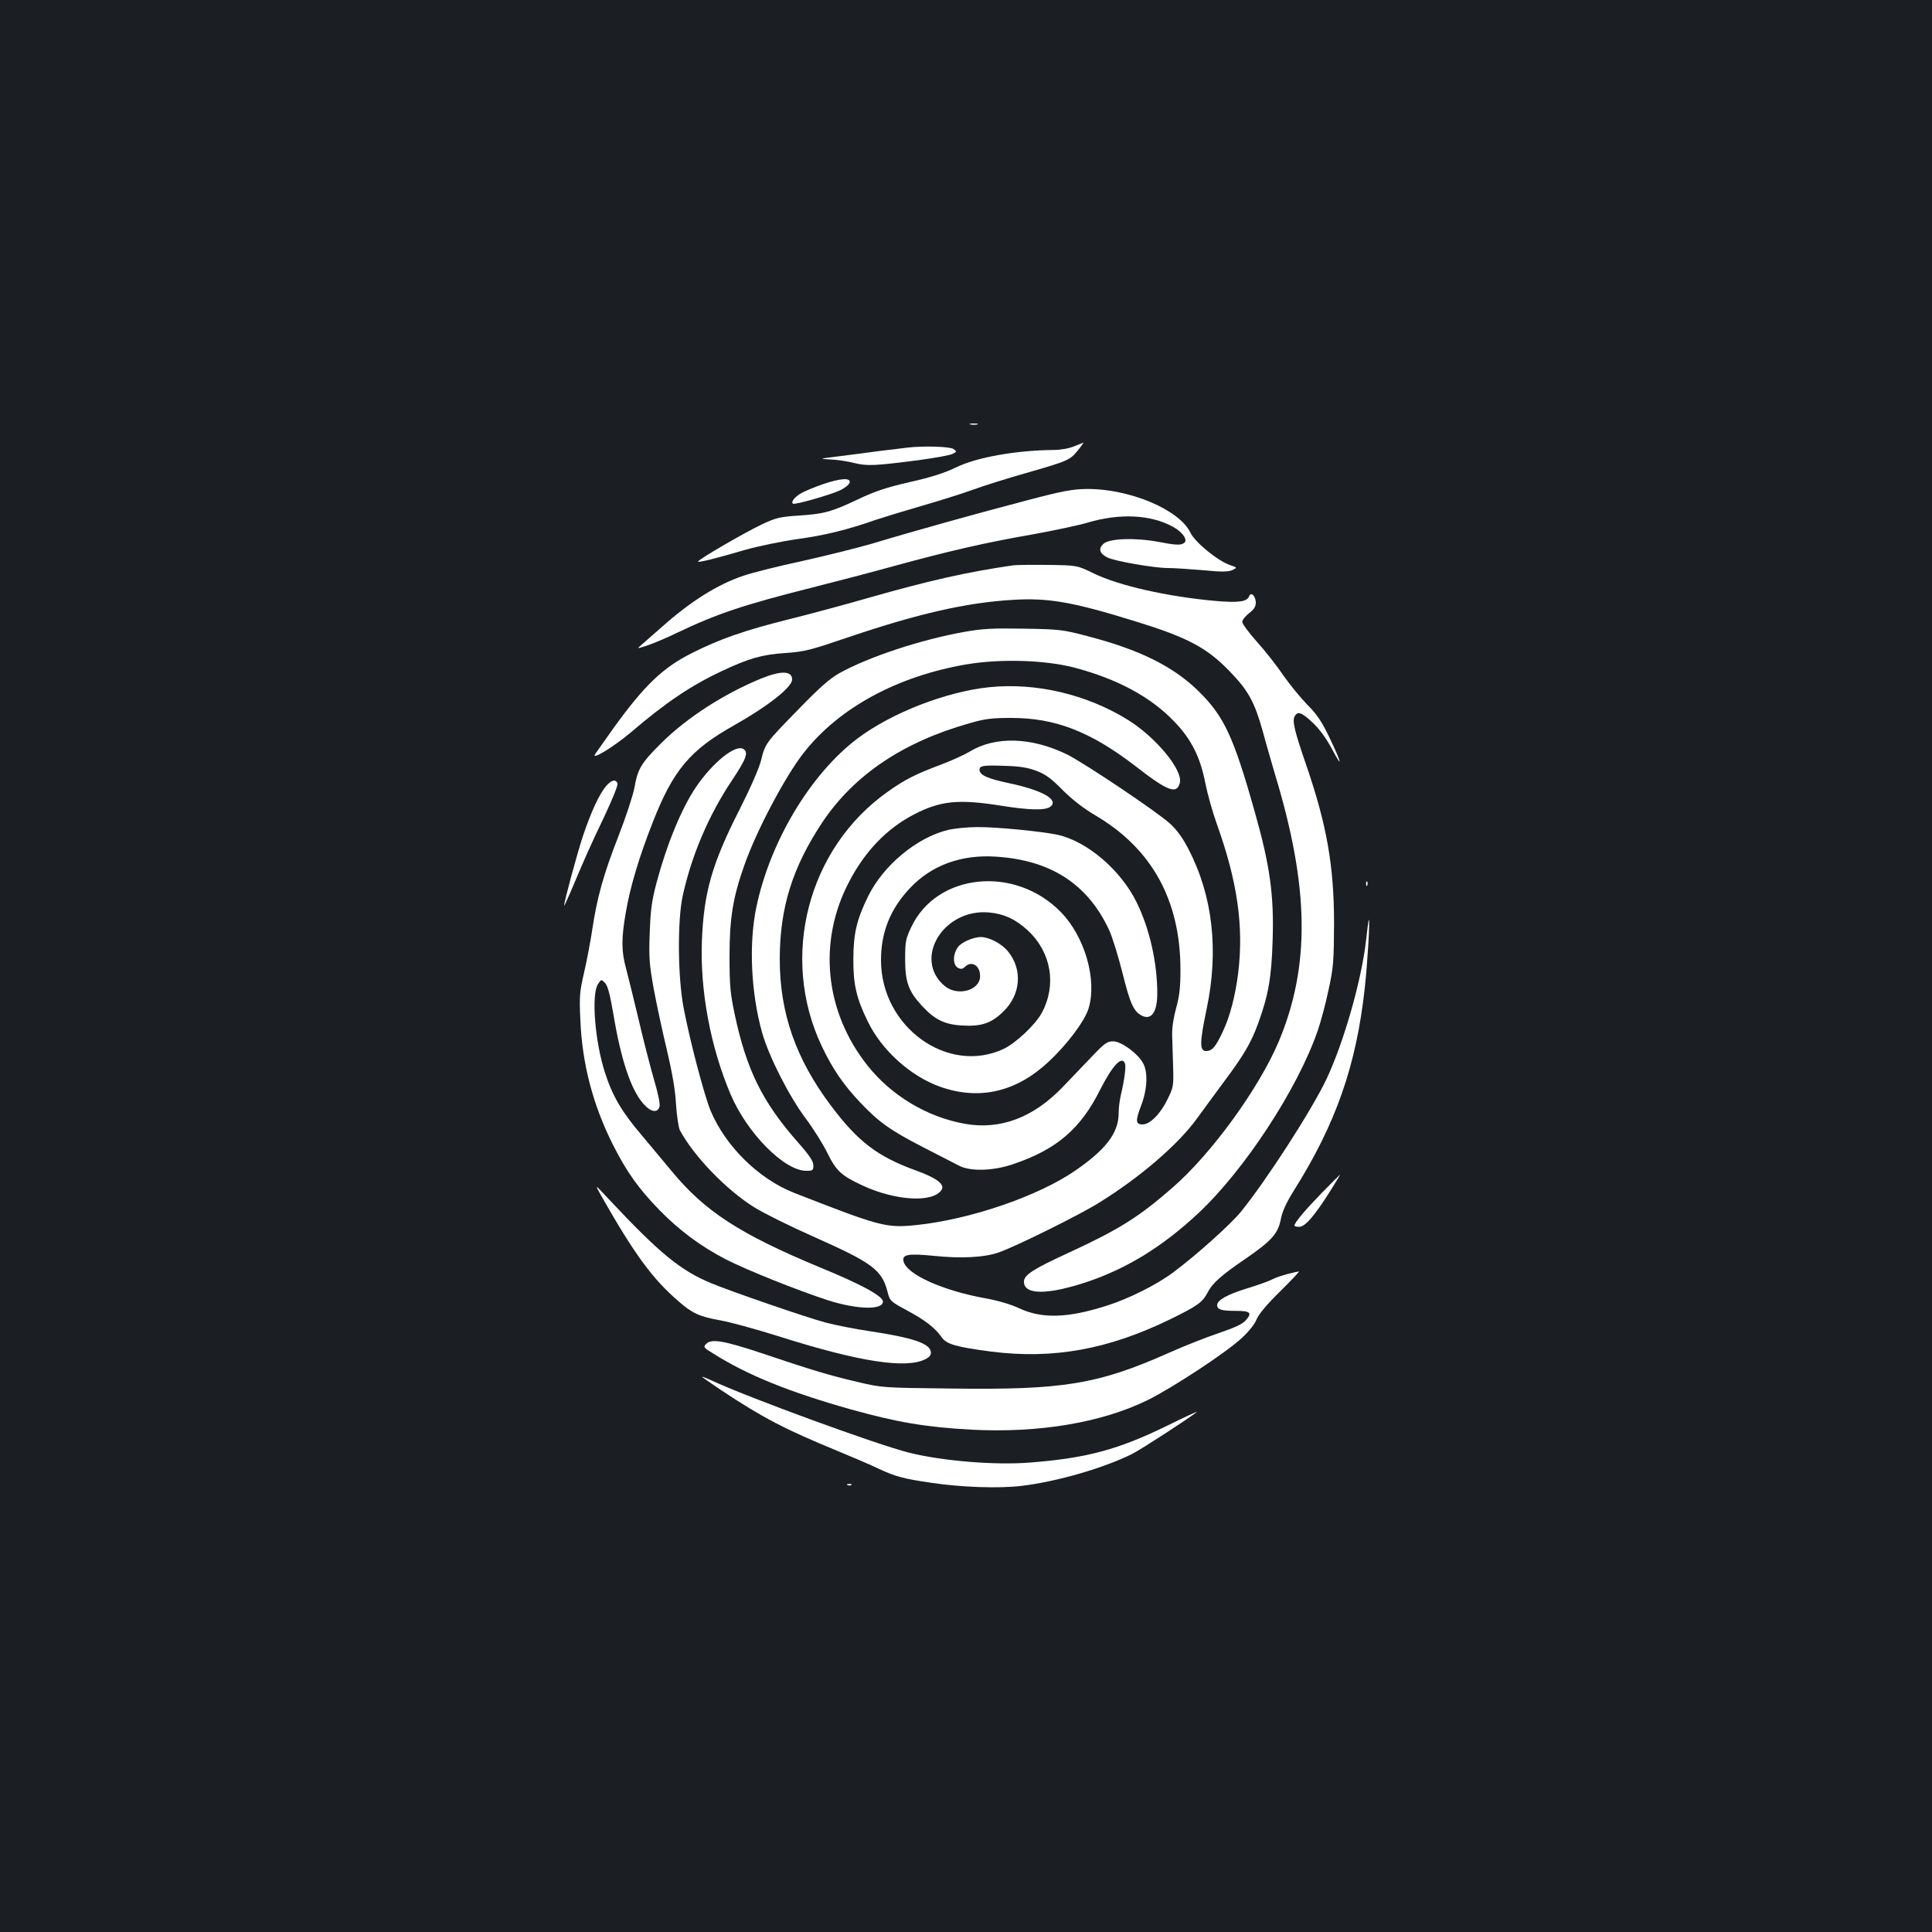 <?xml version="1.0" standalone="no"?>
<!DOCTYPE svg PUBLIC "-//W3C//DTD SVG 20010904//EN"
 "http://www.w3.org/TR/2001/REC-SVG-20010904/DTD/svg10.dtd">
<svg version="1.0" xmlns="http://www.w3.org/2000/svg"
 width="1000pt" height="1000pt" viewBox="0 0 1000 1000"
 preserveAspectRatio="xMidYMid meet">
<rect width="100%" height="100%" fill="#1b1f23"/>
<g transform="translate(0,1000) scale(0.1,-0.1)"
fill="#ffffff" stroke="none">
<path d="M5023 7803 c9 -2 25 -2 35 0 9 3 1 5 -18 5 -19 0 -27 -2 -17 -5z"/>
<path d="M5560 7690 c-26 -11 -71 -19 -106 -19 -196 -2 -399 -38 -505 -90 -60
-29 -128 -51 -239 -76 -122 -28 -180 -47 -270 -90 -140 -66 -175 -75 -311 -84
-93 -6 -115 -12 -185 -45 -88 -41 -337 -186 -331 -193 6 -5 98 18 244 61 67
19 188 44 272 56 140 19 258 48 406 100 33 11 137 43 230 70 94 27 215 65 270
85 55 20 178 59 274 86 220 63 230 68 270 118 18 22 31 41 29 40 -1 -1 -23 -9
-48 -19z"/>
<path d="M4695 7683 c-16 -2 -79 -10 -140 -17 -60 -8 -157 -21 -215 -28 -100
-12 -102 -13 -45 -16 33 -1 89 -9 124 -18 70 -17 104 -16 348 16 78 11 152 24
164 31 22 11 22 12 4 25 -18 13 -156 17 -240 7z"/>
<path d="M4260 7494 c-41 -14 -92 -35 -112 -46 -34 -20 -55 -45 -44 -55 7 -8
199 47 246 70 25 12 46 30 48 40 5 25 -47 22 -138 -9z"/>
<path d="M5315 7410 c-234 -61 -566 -153 -805 -225 -80 -23 -241 -63 -358 -89
-117 -25 -254 -59 -304 -76 -134 -45 -273 -132 -422 -265 -43 -38 -91 -80
-105 -92 -26 -22 -26 -22 29 -4 30 10 100 39 155 66 208 99 342 144 703 235
112 28 299 77 415 109 280 77 479 123 722 165 110 20 238 47 285 61 164 49
325 42 440 -21 52 -28 81 -71 58 -85 -19 -12 -41 -11 -136 7 -119 22 -254 17
-282 -12 -26 -25 -18 -49 21 -69 35 -19 243 -55 312 -55 29 0 109 -5 180 -11
100 -10 133 -9 155 0 27 13 27 13 -11 26 -64 22 -182 118 -206 169 -58 119
-318 228 -539 225 -72 -1 -126 -11 -307 -59z"/>
<path d="M5245 7074 c-240 -35 -429 -77 -755 -170 -107 -31 -289 -80 -405
-109 -233 -58 -363 -104 -505 -176 -151 -76 -245 -167 -404 -387 -44 -63 -87
-122 -94 -133 -29 -40 93 34 183 110 179 153 310 242 470 317 140 66 208 86
330 94 101 7 130 15 330 83 358 121 608 178 845 192 187 12 314 -11 640 -112
268 -83 366 -135 485 -258 96 -99 128 -157 171 -310 19 -71 49 -173 64 -225
177 -583 182 -989 20 -1378 -102 -243 -349 -584 -552 -760 -174 -152 -277
-216 -532 -334 -188 -86 -236 -117 -236 -152 0 -70 124 -69 330 0 206 70 389
183 572 354 238 222 514 643 618 944 17 49 43 146 57 215 25 114 27 146 28
341 0 299 -38 512 -145 823 -60 174 -72 225 -59 249 15 29 37 21 94 -33 35
-33 70 -81 100 -137 59 -111 48 -68 -16 65 -38 79 -63 116 -112 165 -34 35
-91 104 -125 153 -34 50 -95 128 -137 174 -41 46 -75 92 -75 102 0 10 16 30
35 45 25 19 35 34 35 54 0 33 -24 59 -34 35 -11 -30 -54 -36 -180 -25 -249 23
-495 79 -625 142 -86 42 -86 42 -236 44 -82 1 -163 0 -180 -2z"/>
<path d="M4995 6730 c-227 -40 -496 -129 -650 -214 -50 -28 -103 -75 -205
-180 -176 -180 -179 -183 -200 -269 -11 -44 -55 -144 -112 -257 -143 -281
-185 -429 -195 -680 -10 -259 45 -550 148 -793 85 -201 278 -397 392 -397 34
0 37 2 37 28 0 22 -21 53 -84 124 -181 206 -263 374 -323 657 -23 109 -27 150
-27 301 0 195 17 302 75 467 62 179 214 467 311 589 182 231 483 394 839 455
176 30 407 23 558 -16 225 -59 401 -154 523 -284 86 -90 132 -184 157 -316 11
-55 38 -151 60 -212 106 -296 139 -527 110 -768 -15 -119 -42 -225 -80 -305
-37 -79 -55 -100 -86 -100 -35 0 -34 43 3 220 63 300 31 582 -93 822 -31 61
-61 102 -97 135 -68 62 -440 311 -531 357 -185 91 -374 97 -507 15 -27 -16
-95 -47 -151 -68 -128 -48 -184 -76 -272 -139 -414 -292 -560 -855 -342 -1316
57 -120 112 -200 201 -294 96 -101 155 -143 326 -231 80 -41 163 -84 185 -95
58 -30 175 -27 278 8 225 76 350 182 452 387 64 125 112 177 128 134 6 -15 -3
-86 -22 -165 -6 -25 -11 -67 -11 -95 -1 -99 -66 -185 -223 -293 -192 -133
-545 -254 -825 -283 -156 -16 -187 -7 -632 167 -183 72 -354 240 -432 425 -33
80 -108 365 -140 534 -30 160 -32 446 -5 575 45 208 133 417 255 600 75 112
87 146 60 163 -41 26 -160 -70 -247 -199 -75 -112 -150 -295 -203 -494 -25
-94 -31 -142 -35 -260 -5 -128 -2 -162 21 -290 15 -80 45 -221 68 -315 27
-116 43 -205 47 -280 4 -60 13 -121 20 -135 73 -136 241 -309 385 -399 48 -30
187 -99 309 -153 302 -134 352 -171 381 -285 12 -47 14 -49 105 -98 93 -51
140 -87 176 -138 25 -35 75 -49 257 -73 320 -40 603 11 924 167 141 69 168 88
194 138 24 48 71 90 190 171 140 96 174 133 189 207 8 43 28 86 67 149 218
346 324 648 368 1050 14 127 28 359 21 353 -2 -2 -8 -49 -14 -104 -23 -206
-115 -529 -205 -720 -77 -162 -308 -520 -443 -687 -53 -65 -230 -224 -348
-312 -84 -64 -234 -139 -346 -174 -203 -65 -336 -69 -455 -13 -43 20 -110 40
-179 52 -217 40 -400 122 -418 189 -10 37 23 43 154 30 142 -15 264 -9 340 18
90 32 416 193 518 257 213 132 408 300 506 435 33 46 94 128 135 184 105 140
145 207 181 306 54 147 70 239 76 430 8 237 -14 392 -93 670 -110 390 -159
494 -292 624 -130 127 -303 213 -572 283 -129 34 -144 36 -330 39 -158 3 -216
0 -305 -16z m370 -720 c47 -18 76 -39 135 -99 50 -50 108 -95 169 -131 293
-172 441 -440 441 -800 0 -90 -5 -135 -22 -196 -13 -47 -22 -103 -21 -139 1
-33 3 -107 5 -165 3 -102 2 -107 -30 -172 -36 -74 -90 -128 -128 -128 -36 0
-38 18 -8 96 32 83 37 173 11 220 -27 51 -113 114 -155 114 -31 0 -44 -9 -106
-74 -39 -41 -109 -114 -156 -163 -152 -158 -322 -222 -505 -190 -196 35 -380
145 -505 302 -222 280 -258 643 -94 953 82 157 195 274 334 346 136 71 230 81
450 46 150 -24 229 -25 256 -6 47 36 -38 85 -212 122 -113 24 -154 42 -154 70
0 21 20 24 130 20 78 -2 120 -9 165 -26z"/>
<path d="M4906 5704 c-161 -39 -335 -184 -413 -344 -59 -120 -76 -194 -76
-325 -1 -130 16 -203 75 -323 73 -150 224 -285 377 -338 201 -70 391 -26 558
130 98 91 188 212 208 278 44 149 -21 372 -145 498 -237 242 -641 201 -773
-78 -29 -61 -32 -75 -32 -167 0 -117 17 -165 86 -240 67 -73 118 -98 210 -103
98 -6 151 12 212 72 91 88 101 218 24 312 -33 40 -96 73 -139 74 -40 0 -105
-28 -121 -54 -27 -40 -25 -91 2 -106 15 -7 23 -6 35 5 34 35 79 8 79 -47 0
-75 -117 -107 -184 -51 -165 140 -6 402 231 380 77 -7 139 -36 201 -94 121
-113 149 -282 71 -426 -33 -61 -134 -156 -197 -186 -290 -136 -635 114 -635
459 0 145 48 265 149 372 111 119 266 176 446 164 283 -18 474 -141 585 -378
17 -36 48 -137 70 -224 40 -161 58 -199 100 -221 50 -25 80 19 80 115 0 160
-40 336 -107 472 -82 167 -256 315 -408 349 -85 18 -319 41 -417 40 -51 0
-119 -7 -152 -15z"/>
<path d="M3935 6486 c-191 -79 -381 -202 -511 -331 -105 -104 -123 -134 -140
-231 -7 -39 -44 -152 -83 -252 -77 -197 -111 -318 -136 -487 -9 -60 -28 -159
-42 -220 -23 -99 -25 -124 -19 -245 9 -225 65 -440 169 -646 70 -139 133 -227
238 -335 104 -107 217 -191 347 -258 110 -56 370 -160 527 -211 149 -48 285
-52 285 -7 0 28 -109 88 -326 177 -416 173 -596 290 -769 500 -33 40 -103 124
-156 187 -100 117 -150 202 -188 322 -52 161 -71 403 -36 457 17 26 17 26 36
7 14 -14 26 -57 44 -163 39 -235 91 -391 155 -463 38 -44 75 -50 84 -13 3 14
-9 72 -30 142 -19 66 -55 205 -79 309 -25 105 -54 222 -64 260 -25 90 -26 156
-1 297 22 128 69 286 141 468 104 264 192 369 419 496 175 99 300 197 300 237
0 46 -59 47 -165 3z"/>
<path d="M5120 6443 c-223 -23 -506 -133 -681 -265 -243 -183 -453 -533 -524
-873 -40 -190 -28 -445 30 -651 35 -123 140 -330 226 -444 39 -52 89 -132 111
-177 46 -93 71 -117 180 -168 173 -81 369 -92 412 -23 17 28 -27 61 -129 98
-202 73 -303 149 -444 337 -182 242 -265 480 -265 758 0 267 66 477 222 711
164 244 417 414 762 511 79 23 115 27 215 27 229 0 412 -72 644 -251 166 -129
212 -146 228 -85 16 66 -123 235 -269 326 -213 132 -476 194 -718 169z"/>
<path d="M3136 5930 c-35 -42 -78 -135 -120 -261 -31 -96 -96 -335 -96 -356 0
-4 15 28 34 72 74 176 101 236 173 387 41 87 73 164 69 173 -9 24 -32 18 -60
-15z"/>
<path d="M7071 5424 c0 -11 3 -14 6 -6 3 7 2 16 -1 19 -3 4 -6 -2 -5 -13z"/>
<path d="M6839 3823 c-87 -90 -139 -152 -139 -167 0 -3 11 -6 24 -6 30 0 75
50 156 177 32 51 58 93 56 93 -1 0 -45 -44 -97 -97z"/>
<path d="M3110 3814 c173 -305 268 -435 405 -552 69 -60 106 -77 213 -96 51
-9 190 -47 310 -85 410 -130 653 -167 752 -116 23 12 30 22 28 38 -6 44 -93
73 -318 107 -74 11 -175 31 -225 44 -108 29 -490 161 -596 205 -157 65 -268
157 -524 430 -78 84 -78 84 -45 25z"/>
<path d="M6665 3406 c-27 -7 -63 -19 -80 -28 -16 -9 -76 -30 -131 -47 -102
-31 -154 -61 -154 -86 0 -23 22 -30 94 -30 78 0 89 -9 54 -49 -16 -19 -57 -38
-140 -66 -65 -22 -179 -67 -255 -101 -371 -165 -549 -194 -1133 -186 -354 4
-355 4 -485 35 -141 33 -229 59 -490 147 -195 65 -262 77 -289 50 -17 -17 -15
-20 36 -51 177 -112 396 -200 712 -289 241 -67 387 -92 626 -105 347 -18 671
36 910 153 129 64 407 246 488 322 35 32 67 72 76 96 11 27 53 77 122 145 58
57 102 104 97 103 -4 0 -30 -6 -58 -13z"/>
<path d="M3635 2872 c6 -5 51 -36 100 -69 214 -142 330 -202 600 -313 77 -32
174 -73 215 -93 86 -40 127 -51 271 -72 152 -23 349 -30 465 -16 186 22 429
93 575 166 49 25 310 195 334 217 6 5 -64 -27 -155 -72 -252 -123 -414 -167
-707 -190 -180 -15 -456 8 -628 51 -170 43 -834 286 -1025 375 -30 14 -50 21
-45 16z"/>
<path d="M4388 2313 c7 -3 16 -2 19 1 4 3 -2 6 -13 5 -11 0 -14 -3 -6 -6z"/>
</g>
</svg>
